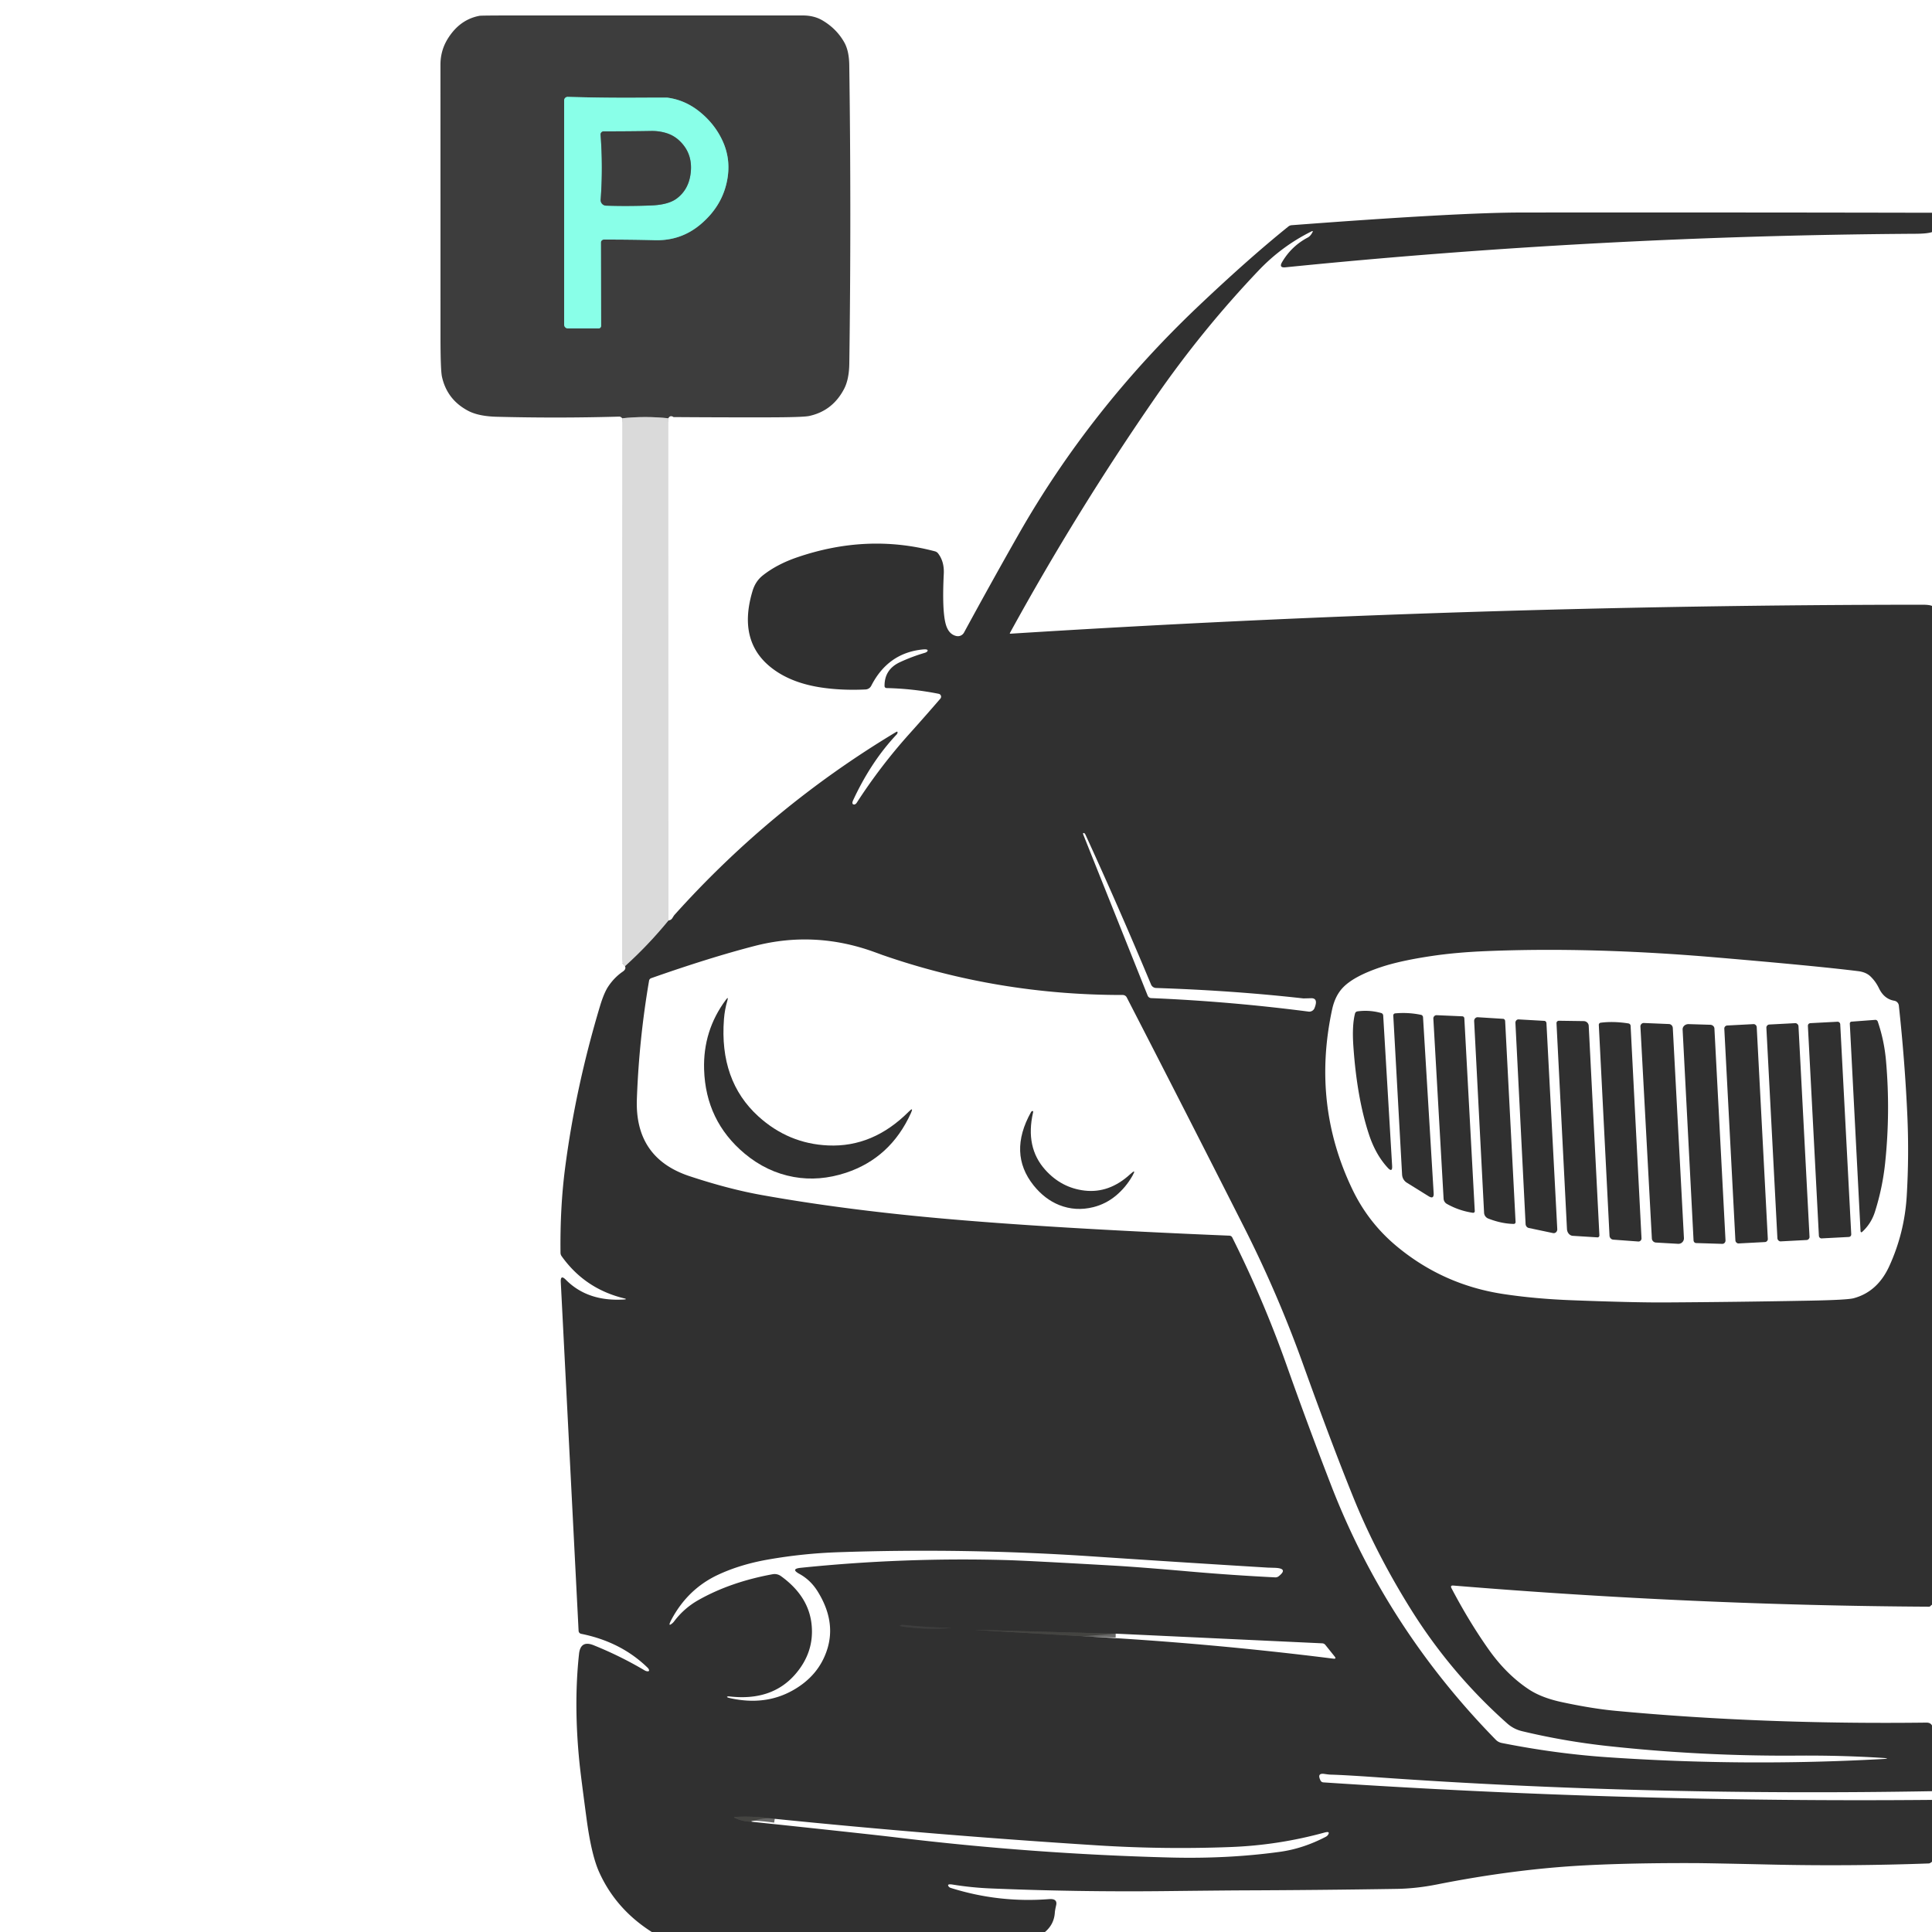 <?xml version="1.0" encoding="UTF-8" standalone="no"?>
<!DOCTYPE svg PUBLIC "-//W3C//DTD SVG 1.1//EN" "http://www.w3.org/Graphics/SVG/1.1/DTD/svg11.dtd">
<svg xmlns="http://www.w3.org/2000/svg" version="1.1" viewBox="0 0 500 500">
<g stroke-width="2.00" fill="none" stroke-linecap="butt">
<path stroke="#8c8c8c" vector-effect="non-scaling-stroke" d="
  M 172.96 108.25
  Q 167.00 107.62 161.04 108.25"
/>
<path stroke="#639e93" vector-effect="non-scaling-stroke" d="
  M 181.07 28.92
  Q 177.27 25.86 172.68 25.27
  Q 172.56 25.25 163.80 25.29
  Q 155.25 25.32 146.94 25.07
  A 0.92 0.92 0.6 0 0 146.00 25.99
  L 146.00 84.01
  A 0.99 0.99 0.5 0 0 146.99 85.00
  L 154.90 85.00
  A 0.68 0.67 90.0 0 0 155.57 84.32
  L 155.51 62.78
  A 0.78 0.77 -0.4 0 1 156.29 62.00
  Q 163.50 62.00 169.50 62.16
  Q 176.24 62.34 181.31 58.06
  Q 187.31 53.00 188.34 45.72
  Q 189.02 40.90 187.03 36.52
  Q 185.02 32.11 181.07 28.92"
/>
<path stroke="#639e93" vector-effect="non-scaling-stroke" d="
  M 172.47 34.45
  Q 170.56 33.86 168.50 33.90
  Q 163.00 34.00 156.23 34.00
  A 0.80 0.80 88.0 0 0 155.43 34.86
  Q 156.07 43.38 155.45 51.67
  A 1.45 1.44 -86.9 0 0 156.84 53.22
  Q 162.39 53.41 168.57 53.17
  Q 172.91 52.99 175.05 51.44
  Q 178.25 49.11 178.75 44.75
  Q 179.33 39.74 175.86 36.44
  Q 174.40 35.05 172.47 34.45"
/>
<path stroke="#858585" vector-effect="non-scaling-stroke" d="
  M 161.75 250.04
  Q 167.81 244.55 173.00 238.21"
/>
<path stroke="#373737" vector-effect="non-scaling-stroke" d="
  M 233.66 420.97
  Q 239.79 421.84 245.94 421.35
  Q 246.45 421.31 245.93 421.30
  Q 239.78 421.13 233.67 420.52
  Q 233.49 420.50 233.33 420.54
  Q 232.32 420.78 233.66 420.97"
/>
<path stroke="#252524" stroke-opacity="0.690" vector-effect="non-scaling-stroke" d="
  M 288.75 422.79
  L 252.81 421.82
  Q 251.95 421.79 252.80 421.85
  L 280.25 423.46"
/>
<path stroke="#252524" stroke-opacity="0.690" vector-effect="non-scaling-stroke" d="
  M 200.50 470.71
  Q 195.40 469.96 190.26 470.22
  Q 189.72 470.25 190.20 470.48
  Q 192.22 471.44 194.50 471.46"
/>
</g>
<path fill="#3d3d3d" d="
  M 172.96 108.25
  Q 167.00 107.62 161.04 108.25
  Q 160.87 108.06 160.66 107.93
  Q 160.47 107.81 160.19 107.82
  Q 144.38 108.27 128.58 107.86
  Q 123.88 107.74 121.20 106.34
  Q 115.70 103.46 114.38 97.50
  Q 114.00 95.76 114.00 86.98
  Q 114.00 51.86 113.99 16.75
  Q 113.99 12.96 116.01 9.82
  Q 119.08 5.03 124.10 4.09
  Q 124.60 4.00 133.42 4.00
  Q 170.58 4.00 207.75 4.00
  Q 210.66 4.00 212.82 5.26
  Q 216.48 7.41 218.48 10.93
  Q 219.74 13.14 219.79 16.85
  Q 220.33 55.48 219.80 94.11
  Q 219.74 98.16 218.46 100.63
  Q 215.48 106.35 209.39 107.66
  Q 207.80 108.00 198.59 108.01
  Q 186.45 108.03 174.31 107.94
  Q 173.44 107.37 172.96 108.25
  Z
  M 181.07 28.92
  Q 177.27 25.86 172.68 25.27
  Q 172.56 25.25 163.80 25.29
  Q 155.25 25.32 146.94 25.07
  A 0.92 0.92 0.6 0 0 146.00 25.99
  L 146.00 84.01
  A 0.99 0.99 0.5 0 0 146.99 85.00
  L 154.90 85.00
  A 0.68 0.67 90.0 0 0 155.57 84.32
  L 155.51 62.78
  A 0.78 0.77 -0.4 0 1 156.29 62.00
  Q 163.50 62.00 169.50 62.16
  Q 176.24 62.34 181.31 58.06
  Q 187.31 53.00 188.34 45.72
  Q 189.02 40.90 187.03 36.52
  Q 185.02 32.11 181.07 28.92
  Z"
/>
<path fill="#89ffe8" d="
  M 181.07 28.92
  Q 185.02 32.11 187.03 36.52
  Q 189.02 40.90 188.34 45.72
  Q 187.31 53.00 181.31 58.06
  Q 176.24 62.34 169.50 62.16
  Q 163.50 62.00 156.29 62.00
  A 0.78 0.77 -0.4 0 0 155.51 62.78
  L 155.57 84.32
  A 0.68 0.67 90.0 0 1 154.90 85.00
  L 146.99 85.00
  A 0.99 0.99 0.5 0 1 146.00 84.01
  L 146.00 25.99
  A 0.92 0.92 0.6 0 1 146.94 25.07
  Q 155.25 25.32 163.80 25.29
  Q 172.56 25.25 172.68 25.27
  Q 177.27 25.86 181.07 28.92
  Z
  M 172.47 34.45
  Q 170.56 33.86 168.50 33.90
  Q 163.00 34.00 156.23 34.00
  A 0.80 0.80 88.0 0 0 155.43 34.86
  Q 156.07 43.38 155.45 51.67
  A 1.45 1.44 -86.9 0 0 156.84 53.22
  Q 162.39 53.41 168.57 53.17
  Q 172.91 52.99 175.05 51.44
  Q 178.25 49.11 178.75 44.75
  Q 179.33 39.74 175.86 36.44
  Q 174.40 35.05 172.47 34.45
  Z"
/>
<path fill="#3d3d3d" d="
  M 175.86 36.44
  Q 179.33 39.74 178.75 44.75
  Q 178.25 49.11 175.05 51.44
  Q 172.91 52.99 168.57 53.17
  Q 162.39 53.41 156.84 53.22
  A 1.45 1.44 -86.9 0 1 155.45 51.67
  Q 156.07 43.38 155.43 34.86
  A 0.80 0.80 88.0 0 1 156.23 34.00
  Q 163.00 34.00 168.50 33.90
  Q 170.56 33.86 172.47 34.45
  Q 174.40 35.05 175.86 36.44
  Z"
/>
<path fill="#303030" d="
  M 500.00 55.06
  L 500.00 60.06
  Q 498.85 60.48 495.75 60.50
  Q 413.67 61.01 332.67 69.18
  Q 330.90 69.36 331.81 67.82
  Q 334.23 63.70 338.45 61.47
  Q 339.19 61.07 339.68 60.07
  Q 339.88 59.66 339.47 59.86
  Q 331.76 63.67 325.74 69.99
  Q 311.11 85.37 299.03 102.83
  Q 278.66 132.28 261.38 163.79
  Q 261.26 164.02 261.52 164.00
  Q 379.38 156.57 497.50 156.50
  Q 499.31 156.50 500.00 156.81
  L 500.00 415.31
  Q 499.83 415.38 499.72 415.52
  A 0.76 0.45 -61.3 0 1 499.23 415.81
  Q 438.51 415.47 376.11 410.34
  Q 375.25 410.27 375.65 411.04
  Q 380.26 419.81 385.31 426.94
  Q 389.85 433.34 395.60 437.17
  Q 398.86 439.34 404.02 440.47
  Q 411.89 442.17 418.00 442.75
  Q 456.08 446.33 498.56 445.81
  Q 499.61 445.80 500.00 446.56
  L 500.00 463.56
  Q 426.13 464.86 357.00 460.00
  Q 347.94 459.36 344.29 459.27
  Q 343.90 459.26 342.74 459.09
  Q 340.76 458.80 341.76 460.81
  A 0.90 0.84 -10.7 0 0 342.50 461.28
  Q 421.16 466.51 500.00 465.81
  L 500.00 481.81
  L 499.74 482.01
  A 1.08 0.47 -47.4 0 1 499.18 482.26
  Q 478.84 483.00 458.50 482.55
  Q 441.95 482.18 438.49 482.17
  Q 422.24 482.12 410.25 482.75
  Q 392.02 483.70 371.86 487.70
  Q 366.49 488.76 361.53 488.84
  Q 341.39 489.16 321.24 489.23
  Q 316.89 489.25 301.25 489.42
  Q 278.86 489.66 256.49 488.73
  Q 251.50 488.53 246.56 487.73
  Q 244.96 487.47 245.51 488.22
  Q 245.70 488.49 246.11 488.61
  Q 258.50 492.50 271.50 491.49
  Q 273.73 491.32 273.33 493.08
  Q 273.03 494.38 272.99 494.97
  Q 272.80 498.01 270.44 500.00
  L 168.69 500.00
  Q 159.37 494.08 155.06 484.50
  Q 153.05 480.04 151.80 470.67
  Q 150.32 459.63 150.00 456.50
  Q 148.42 441.28 149.85 428.05
  Q 150.24 424.42 153.62 425.78
  Q 160.48 428.54 166.79 432.27
  Q 167.11 432.46 167.37 432.51
  Q 168.21 432.66 167.89 431.99
  Q 167.79 431.78 167.55 431.55
  Q 160.68 424.89 150.40 422.83
  A 0.83 0.81 4.6 0 1 149.74 422.07
  L 145.13 331.78
  Q 145.03 329.77 146.44 331.20
  Q 152.07 336.88 161.45 336.31
  Q 162.51 336.25 161.48 336.00
  Q 151.35 333.52 145.35 325.10
  A 1.59 1.53 28.4 0 1 145.06 324.20
  Q 144.92 312.49 146.25 302.25
  Q 148.95 281.48 155.27 260.41
  Q 156.27 257.08 157.35 255.40
  Q 158.92 253.00 161.19 251.44
  Q 162.11 250.80 161.75 250.04
  Q 167.81 244.55 173.00 238.21
  Q 173.67 238.14 174.00 237.61
  Q 174.44 236.91 174.50 236.84
  Q 199.62 208.83 231.90 189.45
  Q 232.40 189.15 232.25 189.75
  Q 232.20 189.92 232.06 190.07
  Q 225.47 197.04 220.81 207.06
  Q 220.34 208.08 220.94 208.20
  A 0.90 0.62 -63.8 0 0 221.71 207.77
  Q 227.83 198.29 235.38 189.88
  Q 239.58 185.20 243.37 180.80
  A 0.76 0.76 -63.7 0 0 242.95 179.56
  Q 236.25 178.22 229.43 178.07
  A 0.52 0.52 0.6 0 1 228.92 177.55
  Q 228.88 173.24 232.91 171.37
  Q 236.03 169.92 239.34 168.95
  A 1.05 0.50 -11.4 0 0 240.07 168.40
  Q 240.15 167.94 238.73 168.09
  Q 229.80 169.01 225.47 177.49
  A 1.74 1.74 -77.8 0 1 224.01 178.43
  Q 217.84 178.73 212.44 177.91
  Q 206.09 176.94 201.63 174.20
  Q 190.42 167.28 194.77 152.90
  Q 195.52 150.42 197.41 148.92
  Q 201.10 146.00 206.44 144.19
  Q 224.49 138.05 241.95 142.68
  A 1.64 1.41 -8.1 0 1 242.76 143.20
  Q 244.41 145.33 244.25 148.50
  Q 243.78 157.94 244.75 161.50
  Q 245.49 164.19 247.55 164.61
  A 1.81 1.80 -70.0 0 0 249.49 163.70
  Q 256.49 150.80 263.67 138.18
  Q 282.13 105.79 310.19 79.19
  Q 323.19 66.86 333.43 58.62
  A 1.56 1.51 22.8 0 1 334.31 58.28
  Q 377.41 55.01 393.75 55.00
  Q 446.88 54.95 500.00 55.06
  Z
  M 297.92 258.31
  Q 318.17 259.15 338.65 261.80
  A 1.46 1.45 -74.9 0 0 340.19 260.91
  Q 341.26 258.27 339.27 258.34
  Q 337.41 258.40 337.23 258.38
  Q 319.12 256.34 299.19 255.69
  A 1.46 1.46 79.7 0 1 297.89 254.79
  Q 289.64 235.04 280.94 216.06
  Q 280.76 215.68 280.58 215.61
  Q 280.13 215.46 280.39 216.09
  L 297.02 257.68
  A 1.03 1.03 -10.0 0 0 297.92 258.31
  Z
  M 318.91 320.26
  Q 326.99 336.42 333.02 353.45
  Q 338.55 369.05 344.53 384.49
  Q 358.81 421.35 387.11 450.25
  A 3.00 2.96 -16.4 0 0 388.65 451.08
  Q 402.65 453.86 416.02 454.77
  Q 451.49 457.20 487.12 455.24
  Q 489.63 455.11 487.12 454.94
  Q 476.64 454.27 465.25 454.35
  Q 440.59 454.54 416.07 451.87
  Q 404.87 450.65 393.92 448.03
  Q 391.74 447.51 390.07 446.03
  Q 375.40 432.99 365.00 416.27
  Q 356.13 402.03 350.31 387.69
  Q 344.68 373.81 337.17 352.90
  Q 330.66 334.78 321.97 317.61
  Q 306.81 287.66 291.60 258.13
  A 1.17 1.15 -13.2 0 0 290.56 257.50
  Q 258.21 257.53 228.26 247.11
  Q 228.23 247.09 226.24 246.37
  Q 210.84 240.80 195.31 244.81
  Q 183.70 247.81 168.53 253.15
  A 0.83 0.83 85.1 0 0 167.98 253.80
  Q 165.37 269.04 164.82 284.50
  Q 164.29 299.70 178.45 304.39
  Q 188.55 307.73 197.00 309.25
  Q 217.91 313.00 242.75 315.25
  Q 271.45 317.85 318.18 319.79
  A 0.86 0.84 -11.6 0 1 318.91 320.26
  Z
  M 361.46 322.53
  Q 373.47 332.51 388.98 334.88
  Q 397.15 336.13 406.75 336.50
  Q 422.93 337.12 431.00 337.07
  Q 449.61 336.96 468.23 336.61
  Q 478.07 336.43 479.73 335.98
  Q 485.90 334.32 488.94 327.69
  Q 492.89 319.05 493.46 309.51
  Q 494.08 299.14 493.62 288.74
  Q 493.00 274.84 491.42 260.24
  A 1.43 1.43 -88.4 0 0 490.24 258.99
  Q 487.61 258.54 486.28 255.77
  Q 485.44 254.02 484.11 252.73
  Q 482.94 251.58 480.86 251.33
  Q 470.11 249.99 443.75 247.75
  Q 411.78 245.03 384.61 246.15
  Q 377.07 246.46 370.94 247.35
  Q 362.58 248.57 357.50 250.25
  Q 350.57 252.55 347.69 255.44
  Q 345.54 257.59 344.75 261.25
  Q 339.45 285.88 350.01 307.84
  Q 354.14 316.44 361.46 322.53
  Z
  M 260.50 403.75
  Q 265.61 403.89 288.03 405.17
  Q 295.01 405.57 307.95 406.71
  Q 318.96 407.67 329.99 408.22
  A 1.42 1.24 24.5 0 0 330.90 407.95
  Q 333.57 405.86 329.84 405.75
  Q 328.25 405.70 328.16 405.70
  Q 305.32 404.31 282.50 402.78
  Q 249.65 400.58 216.76 401.72
  Q 207.72 402.04 198.82 403.60
  Q 191.59 404.86 185.81 407.56
  Q 178.06 411.19 173.83 419.04
  Q 172.61 421.31 174.09 420.02
  Q 174.29 419.84 174.50 419.56
  Q 177.08 416.15 180.81 414.06
  Q 189.08 409.40 199.95 407.41
  A 2.81 2.78 -32.0 0 1 202.11 407.90
  Q 209.34 413.11 210.05 420.54
  Q 210.74 427.64 205.79 433.33
  Q 199.71 440.31 188.74 439.03
  Q 188.45 439.00 188.28 439.06
  Q 187.83 439.23 189.00 439.49
  Q 197.97 441.47 205.07 437.52
  Q 211.85 433.76 214.05 426.95
  Q 216.43 419.61 211.61 411.86
  Q 209.79 408.92 206.88 407.32
  Q 204.53 406.03 207.20 405.75
  Q 233.80 403.01 260.50 403.75
  Z
  M 233.66 420.97
  Q 239.79 421.84 245.94 421.35
  Q 246.45 421.31 245.93 421.30
  Q 239.78 421.13 233.67 420.52
  Q 233.49 420.50 233.33 420.54
  Q 232.32 420.78 233.66 420.97
  Z
  M 280.25 423.46
  Q 312.73 425.19 345.07 429.26
  Q 345.95 429.37 345.39 428.68
  L 343.00 425.70
  A 1.09 1.09 -18.0 0 0 342.19 425.29
  L 288.75 422.79
  L 252.81 421.82
  Q 251.95 421.79 252.80 421.85
  L 280.25 423.46
  Z
  M 194.50 471.46
  Q 224.70 474.65 231.75 475.50
  Q 267.13 479.79 302.75 480.72
  Q 317.76 481.11 331.25 479.25
  Q 337.24 478.42 343.11 475.36
  Q 343.47 475.17 343.67 474.88
  Q 344.38 473.82 342.75 474.27
  Q 330.85 477.54 318.50 478.01
  Q 301.25 478.67 284.01 477.58
  Q 242.19 474.93 200.50 470.71
  Q 195.40 469.96 190.26 470.22
  Q 189.72 470.25 190.20 470.48
  Q 192.22 471.44 194.50 471.46
  Z"
/>
<path fill="#dadada" d="
  M 172.96 108.25
  L 173.00 238.21
  Q 167.81 244.55 161.75 250.04
  Q 161.00 249.63 161.00 248.25
  Q 160.97 178.25 161.04 108.25
  Q 167.00 107.62 172.96 108.25
  Z"
/>
<path fill="#303030" d="
  M 192.70 298.54
  Q 182.62 290.10 182.22 276.75
  Q 181.92 266.76 187.81 258.81
  Q 188.59 257.75 188.26 258.88
  Q 187.55 261.27 187.36 263.76
  Q 186.13 279.71 196.27 288.92
  Q 204.06 295.99 214.32 296.44
  Q 225.95 296.96 235.20 287.68
  Q 236.52 286.35 235.75 288.06
  Q 230.48 299.68 218.94 303.51
  Q 212.03 305.79 205.42 304.60
  Q 198.44 303.34 192.70 298.54
  Z"
/>
<path fill="#303030" d="
  M 359.13 302.20
  Q 355.99 298.79 354.28 293.57
  Q 351.17 284.13 350.25 270.75
  Q 349.88 265.38 350.68 262.29
  A 0.76 0.73 2.7 0 1 351.31 261.74
  Q 354.43 261.32 357.45 262.17
  A 0.71 0.70 -84.3 0 1 357.97 262.81
  L 360.28 301.71
  Q 360.39 303.57 359.13 302.20
  Z"
/>
<path fill="#303030" d="
  M 364.10 306.09
  A 2.65 2.60 -76.2 0 1 362.86 304.00
  L 360.58 262.82
  A 0.54 0.53 86.0 0 1 361.06 262.26
  Q 364.44 261.95 367.76 262.64
  A 0.67 0.67 4.6 0 1 368.28 263.25
  L 371.03 308.79
  Q 371.13 310.46 369.72 309.58
  L 364.10 306.09
  Z"
/>
<path fill="#303030" d="
  M 374.45 311.57
  A 1.68 1.67 -76.9 0 1 373.60 310.20
  L 370.95 263.62
  A 0.84 0.83 89.7 0 1 371.81 262.73
  L 378.45 263.02
  A 0.56 0.54 89.4 0 1 378.97 263.55
  L 381.67 313.44
  A 0.42 0.42 2.9 0 1 381.19 313.87
  Q 377.62 313.35 374.45 311.57
  Z"
/>
<path fill="#303030" d="
  M 385.16 315.36
  A 1.71 1.70 -80.9 0 1 384.08 313.86
  L 381.51 264.28
  A 0.96 0.90 -89.8 0 1 382.47 263.26
  L 389.00 263.67
  A 0.62 0.56 89.8 0 1 389.53 264.25
  L 392.23 316.26
  A 0.47 0.46 -1.1 0 1 391.75 316.75
  Q 388.60 316.70 385.16 315.36
  Z"
/>
<path fill="#303030" d="
  M 395.65 317.80
  A 1.14 1.03 -86.3 0 1 394.82 316.75
  L 392.19 264.72
  A 0.85 0.79 89.9 0 1 393.02 263.82
  L 399.69 264.20
  A 0.65 0.56 89.8 0 1 400.22 264.81
  L 403.02 318.10
  A 0.98 0.91 -85.8 0 1 401.92 319.12
  L 395.65 317.80
  Z"
/>
<path fill="#303030" d="
  M 485.32 263.94
  A 0.68 0.62 77.6 0 1 485.97 264.40
  Q 487.64 269.29 488.10 274.55
  Q 489.26 287.79 487.87 301.01
  Q 487.19 307.45 485.23 313.62
  Q 484.28 316.61 482.03 318.72
  Q 481.54 319.19 481.50 318.51
  L 478.73 264.93
  A 0.51 0.46 87.0 0 1 479.16 264.40
  L 485.32 263.94
  Z"
/>
<path fill="#303030" d="
  M 407.03 319.83
  A 1.87 1.59 89.9 0 1 405.53 318.07
  L 402.82 264.80
  A 0.62 0.60 -0.9 0 1 403.45 264.17
  L 409.85 264.26
  A 1.32 1.28 -1.1 0 1 411.16 265.48
  L 413.92 319.69
  A 0.51 0.46 89.8 0 1 413.44 320.23
  L 407.03 319.83
  Z"
/>
<path fill="#303030" d="
  M 417.50 320.82
  A 1.10 1.04 -89.5 0 1 416.54 319.78
  L 413.77 265.25
  A 0.55 0.54 85.5 0 1 414.24 264.68
  Q 417.54 264.25 421.43 264.86
  A 0.67 0.66 2.7 0 1 422.00 265.48
  L 424.82 320.46
  A 0.80 0.78 -89.4 0 1 423.99 321.30
  L 417.50 320.82
  Z"
/>
<rect fill="#303030" x="-4.19" y="-27.89" transform="translate(473.49,292.46) rotate(-3.0)" width="8.38" height="55.78" rx="0.64"/>
<path fill="#303030" d="
  M 428.55 321.57
  A 1.12 1.12 0.3 0 1 427.50 320.51
  L 424.54 265.69
  A 0.89 0.86 89.6 0 1 425.43 264.75
  L 431.93 265.02
  A 1.09 1.03 89.6 0 1 432.92 266.05
  L 435.80 320.39
  A 1.44 1.42 -89.8 0 1 434.30 321.90
  L 428.55 321.57
  Z"
/>
<rect fill="#303030" x="-4.16" y="-28.10" transform="translate(462.72,293.03) rotate(-3.0)" width="8.32" height="56.20" rx="0.79"/>
<path fill="#303030" d="
  M 438.94 321.70
  A 0.74 0.67 89.4 0 1 438.29 320.99
  L 435.46 266.45
  A 1.51 1.34 -0.4 0 1 437.02 265.04
  L 442.62 265.21
  A 1.12 1.01 -0.2 0 1 443.69 266.17
  L 446.56 320.99
  A 0.87 0.82 89.0 0 1 445.73 321.91
  L 438.94 321.70
  Z"
/>
<rect fill="#303030" x="-4.20" y="-28.24" transform="translate(451.88,293.42) rotate(-3.0)" width="8.40" height="56.48" rx="0.77"/>
<path fill="#303030" d="
  M 267.48 306.76
  Q 260.88 298.48 266.82 287.82
  Q 266.93 287.61 267.10 287.55
  Q 267.47 287.42 267.36 287.89
  Q 265.28 296.92 270.51 302.75
  Q 274.69 307.41 280.67 308.12
  Q 287.07 308.88 292.52 303.86
  Q 294.21 302.29 293.07 304.30
  Q 291.36 307.30 288.79 309.44
  Q 286.18 311.60 282.94 312.41
  Q 278.37 313.55 274.14 311.87
  Q 270.37 310.37 267.48 306.76
  Z"
/>
<path fill="#3d3d3d" d="
  M 233.66 420.97
  Q 232.32 420.78 233.33 420.54
  Q 233.49 420.50 233.67 420.52
  Q 239.78 421.13 245.93 421.30
  Q 246.45 421.31 245.94 421.35
  Q 239.79 421.84 233.66 420.97
  Z"
/>
<path fill="#080805" fill-opacity="0.376" d="
  M 288.75 422.79
  L 280.25 423.46
  L 252.80 421.85
  Q 251.95 421.79 252.81 421.82
  L 288.75 422.79
  Z"
/>
<path fill="#080805" fill-opacity="0.376" d="
  M 200.50 470.71
  Q 197.31 470.25 194.50 471.46
  Q 192.22 471.44 190.20 470.48
  Q 189.72 470.25 190.26 470.22
  Q 195.40 469.96 200.50 470.71
  Z"
/>
</svg>
